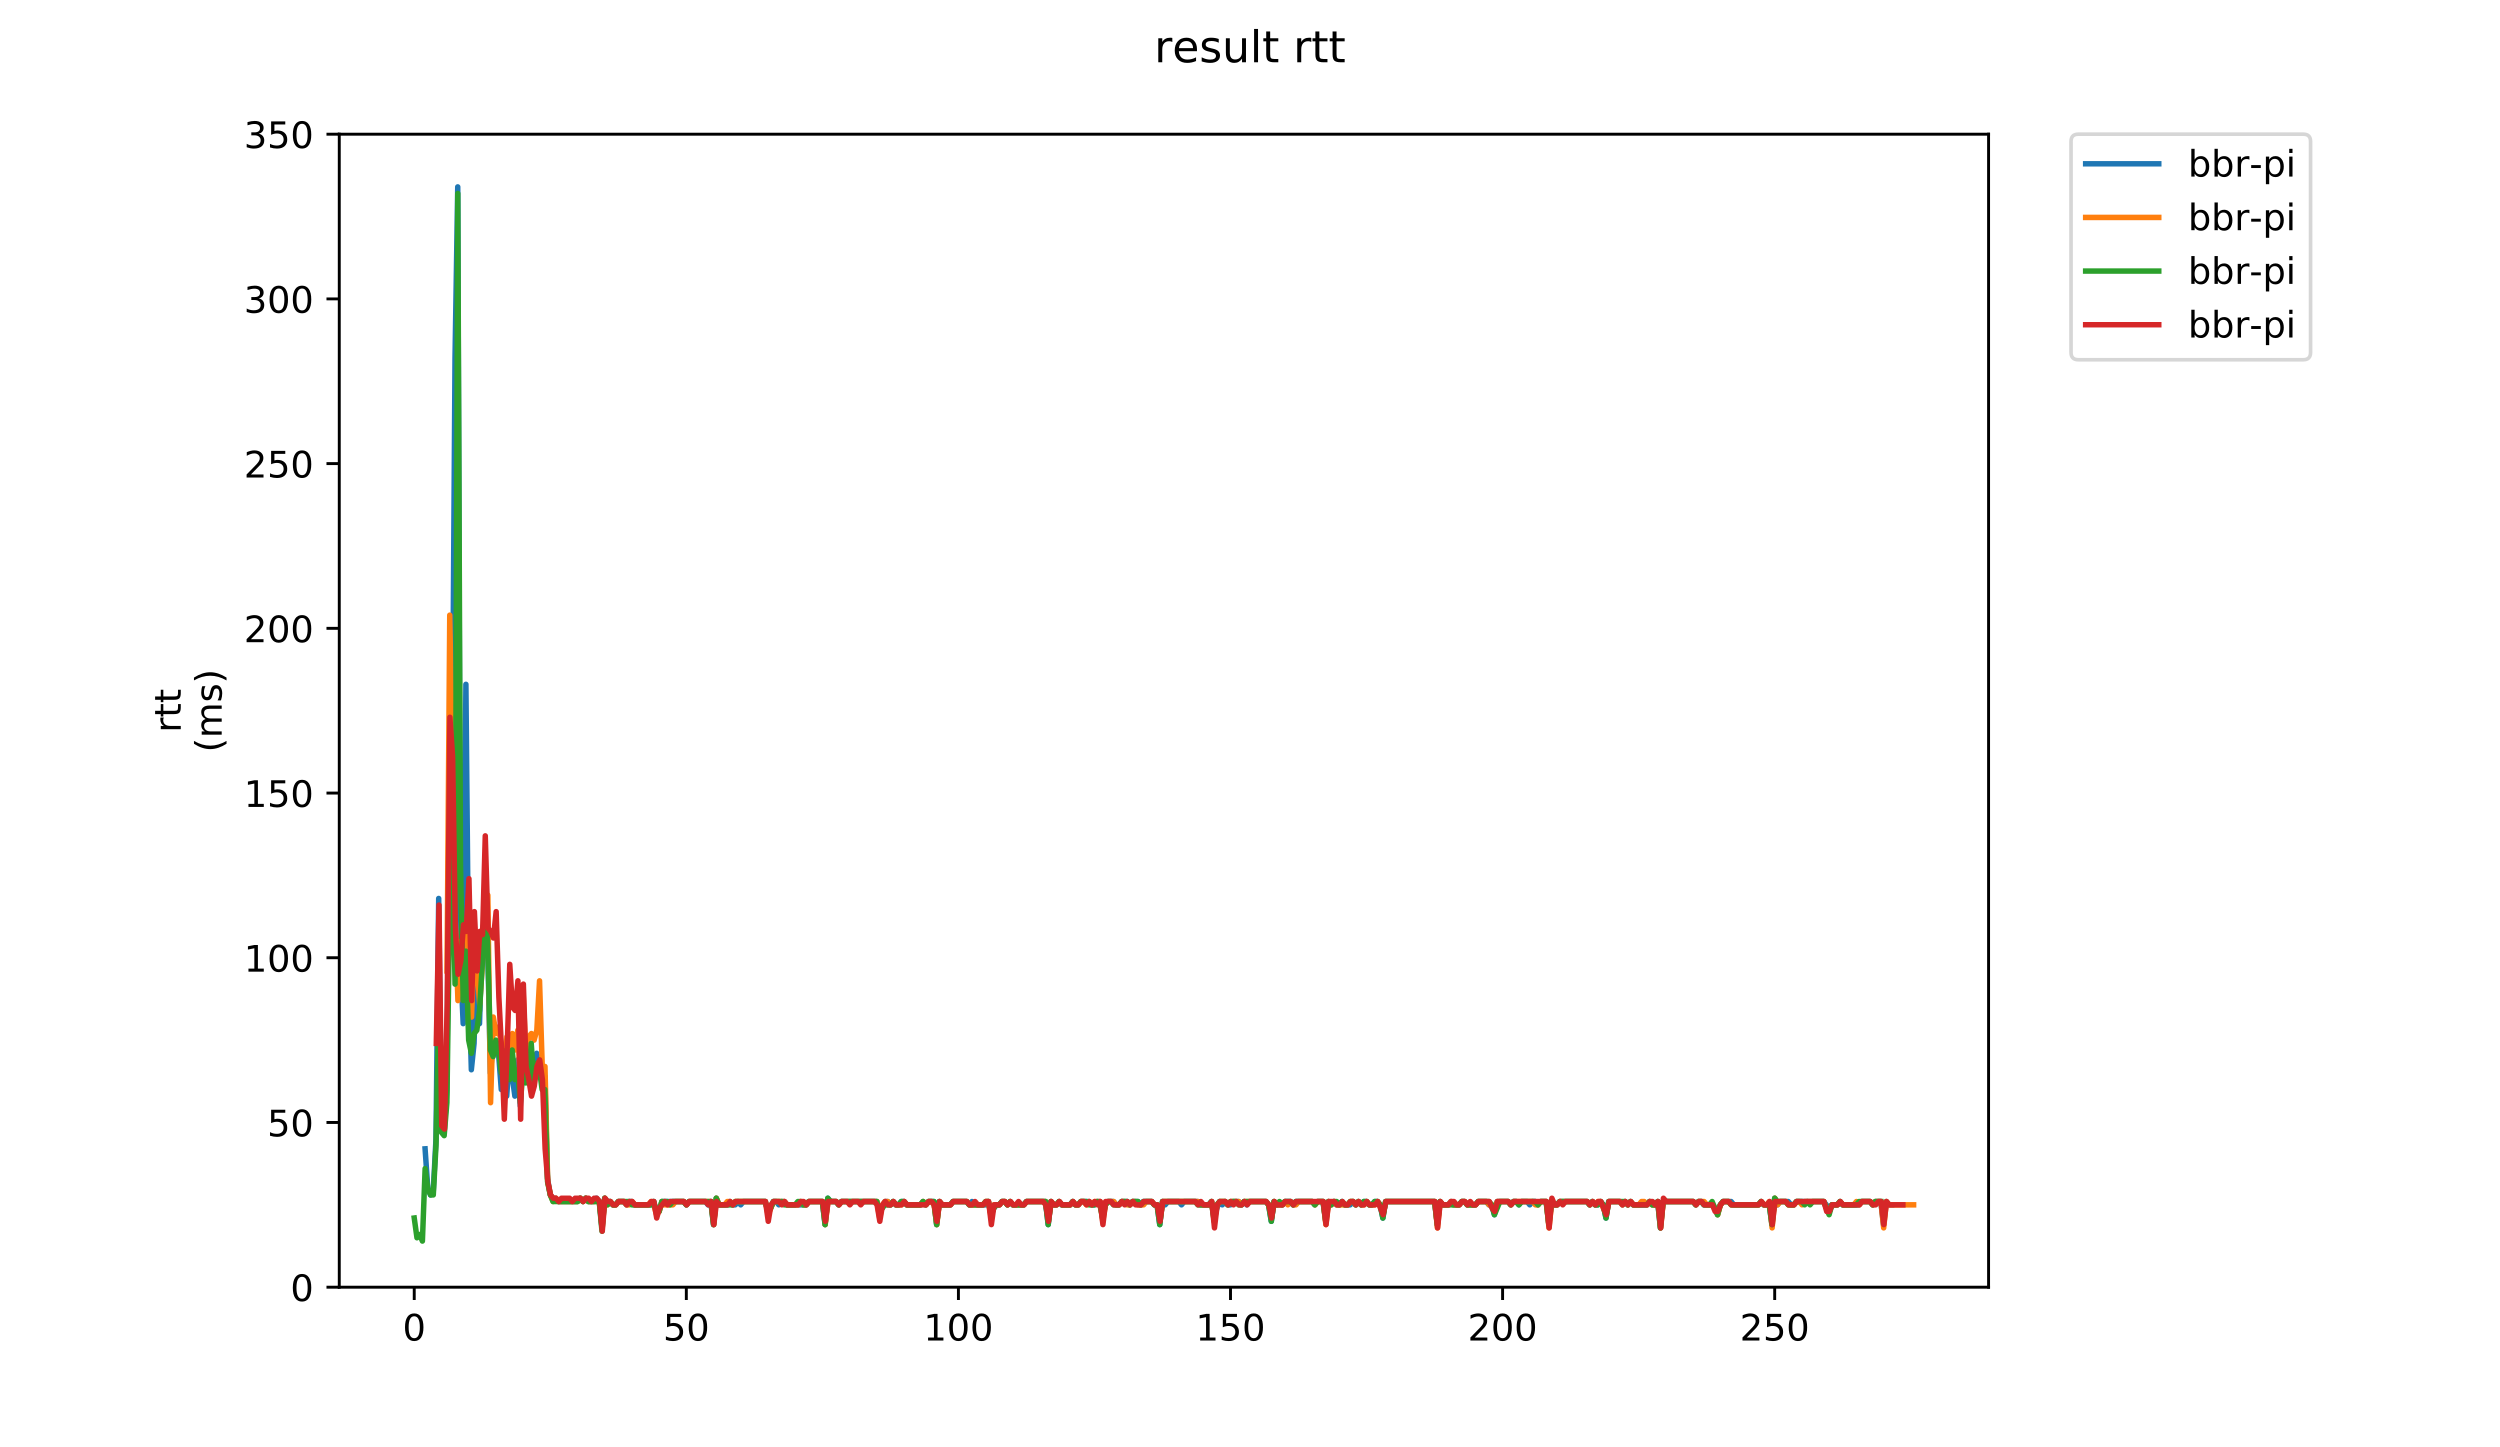 <?xml version="1.0" encoding="utf-8" standalone="no"?>
<!DOCTYPE svg PUBLIC "-//W3C//DTD SVG 1.1//EN"
  "http://www.w3.org/Graphics/SVG/1.1/DTD/svg11.dtd">
<!-- Created with matplotlib (https://matplotlib.org/) -->
<svg height="396pt" version="1.1" viewBox="0 0 684 396" width="684pt" xmlns="http://www.w3.org/2000/svg" xmlns:xlink="http://www.w3.org/1999/xlink">
 <defs>
  <style type="text/css">
*{stroke-linecap:butt;stroke-linejoin:round;}
  </style>
 </defs>
 <g id="figure_1">
  <g id="patch_1">
   <path d="M 0 396 
L 684 396 
L 684 0 
L 0 0 
z
" style="fill:#ffffff;"/>
  </g>
  <g id="axes_1">
   <g id="patch_2">
    <path d="M 92.824 352.174 
L 544.074 352.174 
L 544.074 36.712 
L 92.824 36.712 
z
" style="fill:#ffffff;"/>
   </g>
   <g id="matplotlib.axis_1">
    <g id="xtick_1">
     <g id="line2d_1">
      <defs>
       <path d="M 0 0 
L 0 3.5 
" id="m20a932345f" style="stroke:#000000;stroke-width:0.8;"/>
      </defs>
      <g>
       <use style="stroke:#000000;stroke-width:0.8;" x="113.334" xlink:href="#m20a932345f" y="352.174"/>
      </g>
     </g>
     <g id="text_1">
      <!-- 0 -->
      <defs>
       <path d="M 31.781 66.406 
Q 24.172 66.406 20.328 58.906 
Q 16.5 51.422 16.5 36.375 
Q 16.5 21.391 20.328 13.891 
Q 24.172 6.391 31.781 6.391 
Q 39.453 6.391 43.281 13.891 
Q 47.125 21.391 47.125 36.375 
Q 47.125 51.422 43.281 58.906 
Q 39.453 66.406 31.781 66.406 
z
M 31.781 74.219 
Q 44.047 74.219 50.516 64.516 
Q 56.984 54.828 56.984 36.375 
Q 56.984 17.969 50.516 8.266 
Q 44.047 -1.422 31.781 -1.422 
Q 19.531 -1.422 13.062 8.266 
Q 6.594 17.969 6.594 36.375 
Q 6.594 54.828 13.062 64.516 
Q 19.531 74.219 31.781 74.219 
z
" id="DejaVuSans-48"/>
      </defs>
      <g transform="translate(110.153 366.773)scale(0.1 -0.1)">
       <use xlink:href="#DejaVuSans-48"/>
      </g>
     </g>
    </g>
    <g id="xtick_2">
     <g id="line2d_2">
      <g>
       <use style="stroke:#000000;stroke-width:0.8;" x="187.778" xlink:href="#m20a932345f" y="352.174"/>
      </g>
     </g>
     <g id="text_2">
      <!-- 50 -->
      <defs>
       <path d="M 10.797 72.906 
L 49.516 72.906 
L 49.516 64.594 
L 19.828 64.594 
L 19.828 46.734 
Q 21.969 47.469 24.109 47.828 
Q 26.266 48.188 28.422 48.188 
Q 40.625 48.188 47.75 41.5 
Q 54.891 34.812 54.891 23.391 
Q 54.891 11.625 47.562 5.094 
Q 40.234 -1.422 26.906 -1.422 
Q 22.312 -1.422 17.547 -0.641 
Q 12.797 0.141 7.719 1.703 
L 7.719 11.625 
Q 12.109 9.234 16.797 8.062 
Q 21.484 6.891 26.703 6.891 
Q 35.156 6.891 40.078 11.328 
Q 45.016 15.766 45.016 23.391 
Q 45.016 31 40.078 35.438 
Q 35.156 39.891 26.703 39.891 
Q 22.75 39.891 18.812 39.016 
Q 14.891 38.141 10.797 36.281 
z
" id="DejaVuSans-53"/>
      </defs>
      <g transform="translate(181.416 366.773)scale(0.1 -0.1)">
       <use xlink:href="#DejaVuSans-53"/>
       <use x="63.623" xlink:href="#DejaVuSans-48"/>
      </g>
     </g>
    </g>
    <g id="xtick_3">
     <g id="line2d_3">
      <g>
       <use style="stroke:#000000;stroke-width:0.8;" x="262.223" xlink:href="#m20a932345f" y="352.174"/>
      </g>
     </g>
     <g id="text_3">
      <!-- 100 -->
      <defs>
       <path d="M 12.406 8.297 
L 28.516 8.297 
L 28.516 63.922 
L 10.984 60.406 
L 10.984 69.391 
L 28.422 72.906 
L 38.281 72.906 
L 38.281 8.297 
L 54.391 8.297 
L 54.391 0 
L 12.406 0 
z
" id="DejaVuSans-49"/>
      </defs>
      <g transform="translate(252.679 366.773)scale(0.1 -0.1)">
       <use xlink:href="#DejaVuSans-49"/>
       <use x="63.623" xlink:href="#DejaVuSans-48"/>
       <use x="127.246" xlink:href="#DejaVuSans-48"/>
      </g>
     </g>
    </g>
    <g id="xtick_4">
     <g id="line2d_4">
      <g>
       <use style="stroke:#000000;stroke-width:0.8;" x="336.667" xlink:href="#m20a932345f" y="352.174"/>
      </g>
     </g>
     <g id="text_4">
      <!-- 150 -->
      <g transform="translate(327.123 366.773)scale(0.1 -0.1)">
       <use xlink:href="#DejaVuSans-49"/>
       <use x="63.623" xlink:href="#DejaVuSans-53"/>
       <use x="127.246" xlink:href="#DejaVuSans-48"/>
      </g>
     </g>
    </g>
    <g id="xtick_5">
     <g id="line2d_5">
      <g>
       <use style="stroke:#000000;stroke-width:0.8;" x="411.111" xlink:href="#m20a932345f" y="352.174"/>
      </g>
     </g>
     <g id="text_5">
      <!-- 200 -->
      <defs>
       <path d="M 19.188 8.297 
L 53.609 8.297 
L 53.609 0 
L 7.328 0 
L 7.328 8.297 
Q 12.938 14.109 22.625 23.891 
Q 32.328 33.688 34.812 36.531 
Q 39.547 41.844 41.422 45.531 
Q 43.312 49.219 43.312 52.781 
Q 43.312 58.594 39.234 62.25 
Q 35.156 65.922 28.609 65.922 
Q 23.969 65.922 18.812 64.312 
Q 13.672 62.703 7.812 59.422 
L 7.812 69.391 
Q 13.766 71.781 18.938 73 
Q 24.125 74.219 28.422 74.219 
Q 39.75 74.219 46.484 68.547 
Q 53.219 62.891 53.219 53.422 
Q 53.219 48.922 51.531 44.891 
Q 49.859 40.875 45.406 35.406 
Q 44.188 33.984 37.641 27.219 
Q 31.109 20.453 19.188 8.297 
z
" id="DejaVuSans-50"/>
      </defs>
      <g transform="translate(401.568 366.773)scale(0.1 -0.1)">
       <use xlink:href="#DejaVuSans-50"/>
       <use x="63.623" xlink:href="#DejaVuSans-48"/>
       <use x="127.246" xlink:href="#DejaVuSans-48"/>
      </g>
     </g>
    </g>
    <g id="xtick_6">
     <g id="line2d_6">
      <g>
       <use style="stroke:#000000;stroke-width:0.8;" x="485.556" xlink:href="#m20a932345f" y="352.174"/>
      </g>
     </g>
     <g id="text_6">
      <!-- 250 -->
      <g transform="translate(476.012 366.773)scale(0.1 -0.1)">
       <use xlink:href="#DejaVuSans-50"/>
       <use x="63.623" xlink:href="#DejaVuSans-53"/>
       <use x="127.246" xlink:href="#DejaVuSans-48"/>
      </g>
     </g>
    </g>
   </g>
   <g id="matplotlib.axis_2">
    <g id="ytick_1">
     <g id="line2d_7">
      <defs>
       <path d="M 0 0 
L -3.5 0 
" id="m3967f43e19" style="stroke:#000000;stroke-width:0.8;"/>
      </defs>
      <g>
       <use style="stroke:#000000;stroke-width:0.8;" x="92.824" xlink:href="#m3967f43e19" y="352.174"/>
      </g>
     </g>
     <g id="text_7">
      <!-- 0 -->
      <g transform="translate(79.461 355.973)scale(0.1 -0.1)">
       <use xlink:href="#DejaVuSans-48"/>
      </g>
     </g>
    </g>
    <g id="ytick_2">
     <g id="line2d_8">
      <g>
       <use style="stroke:#000000;stroke-width:0.8;" x="92.824" xlink:href="#m3967f43e19" y="307.108"/>
      </g>
     </g>
     <g id="text_8">
      <!-- 50 -->
      <g transform="translate(73.099 310.907)scale(0.1 -0.1)">
       <use xlink:href="#DejaVuSans-53"/>
       <use x="63.623" xlink:href="#DejaVuSans-48"/>
      </g>
     </g>
    </g>
    <g id="ytick_3">
     <g id="line2d_9">
      <g>
       <use style="stroke:#000000;stroke-width:0.8;" x="92.824" xlink:href="#m3967f43e19" y="262.042"/>
      </g>
     </g>
     <g id="text_9">
      <!-- 100 -->
      <g transform="translate(66.736 265.841)scale(0.1 -0.1)">
       <use xlink:href="#DejaVuSans-49"/>
       <use x="63.623" xlink:href="#DejaVuSans-48"/>
       <use x="127.246" xlink:href="#DejaVuSans-48"/>
      </g>
     </g>
    </g>
    <g id="ytick_4">
     <g id="line2d_10">
      <g>
       <use style="stroke:#000000;stroke-width:0.8;" x="92.824" xlink:href="#m3967f43e19" y="216.976"/>
      </g>
     </g>
     <g id="text_10">
      <!-- 150 -->
      <g transform="translate(66.736 220.776)scale(0.1 -0.1)">
       <use xlink:href="#DejaVuSans-49"/>
       <use x="63.623" xlink:href="#DejaVuSans-53"/>
       <use x="127.246" xlink:href="#DejaVuSans-48"/>
      </g>
     </g>
    </g>
    <g id="ytick_5">
     <g id="line2d_11">
      <g>
       <use style="stroke:#000000;stroke-width:0.8;" x="92.824" xlink:href="#m3967f43e19" y="171.91"/>
      </g>
     </g>
     <g id="text_11">
      <!-- 200 -->
      <g transform="translate(66.736 175.71)scale(0.1 -0.1)">
       <use xlink:href="#DejaVuSans-50"/>
       <use x="63.623" xlink:href="#DejaVuSans-48"/>
       <use x="127.246" xlink:href="#DejaVuSans-48"/>
      </g>
     </g>
    </g>
    <g id="ytick_6">
     <g id="line2d_12">
      <g>
       <use style="stroke:#000000;stroke-width:0.8;" x="92.824" xlink:href="#m3967f43e19" y="126.844"/>
      </g>
     </g>
     <g id="text_12">
      <!-- 250 -->
      <g transform="translate(66.736 130.644)scale(0.1 -0.1)">
       <use xlink:href="#DejaVuSans-50"/>
       <use x="63.623" xlink:href="#DejaVuSans-53"/>
       <use x="127.246" xlink:href="#DejaVuSans-48"/>
      </g>
     </g>
    </g>
    <g id="ytick_7">
     <g id="line2d_13">
      <g>
       <use style="stroke:#000000;stroke-width:0.8;" x="92.824" xlink:href="#m3967f43e19" y="81.778"/>
      </g>
     </g>
     <g id="text_13">
      <!-- 300 -->
      <defs>
       <path d="M 40.578 39.312 
Q 47.656 37.797 51.625 33 
Q 55.609 28.219 55.609 21.188 
Q 55.609 10.406 48.188 4.484 
Q 40.766 -1.422 27.094 -1.422 
Q 22.516 -1.422 17.656 -0.516 
Q 12.797 0.391 7.625 2.203 
L 7.625 11.719 
Q 11.719 9.328 16.594 8.109 
Q 21.484 6.891 26.812 6.891 
Q 36.078 6.891 40.938 10.547 
Q 45.797 14.203 45.797 21.188 
Q 45.797 27.641 41.281 31.266 
Q 36.766 34.906 28.719 34.906 
L 20.219 34.906 
L 20.219 43.016 
L 29.109 43.016 
Q 36.375 43.016 40.234 45.922 
Q 44.094 48.828 44.094 54.297 
Q 44.094 59.906 40.109 62.906 
Q 36.141 65.922 28.719 65.922 
Q 24.656 65.922 20.016 65.031 
Q 15.375 64.156 9.812 62.312 
L 9.812 71.094 
Q 15.438 72.656 20.344 73.438 
Q 25.25 74.219 29.594 74.219 
Q 40.828 74.219 47.359 69.109 
Q 53.906 64.016 53.906 55.328 
Q 53.906 49.266 50.438 45.094 
Q 46.969 40.922 40.578 39.312 
z
" id="DejaVuSans-51"/>
      </defs>
      <g transform="translate(66.736 85.578)scale(0.1 -0.1)">
       <use xlink:href="#DejaVuSans-51"/>
       <use x="63.623" xlink:href="#DejaVuSans-48"/>
       <use x="127.246" xlink:href="#DejaVuSans-48"/>
      </g>
     </g>
    </g>
    <g id="ytick_8">
     <g id="line2d_14">
      <g>
       <use style="stroke:#000000;stroke-width:0.8;" x="92.824" xlink:href="#m3967f43e19" y="36.712"/>
      </g>
     </g>
     <g id="text_14">
      <!-- 350 -->
      <g transform="translate(66.736 40.512)scale(0.1 -0.1)">
       <use xlink:href="#DejaVuSans-51"/>
       <use x="63.623" xlink:href="#DejaVuSans-53"/>
       <use x="127.246" xlink:href="#DejaVuSans-48"/>
      </g>
     </g>
    </g>
    <g id="text_15">
     <!-- rtt -->
     <defs>
      <path d="M 41.109 46.297 
Q 39.594 47.172 37.812 47.578 
Q 36.031 48 33.891 48 
Q 26.266 48 22.188 43.047 
Q 18.109 38.094 18.109 28.812 
L 18.109 0 
L 9.078 0 
L 9.078 54.688 
L 18.109 54.688 
L 18.109 46.188 
Q 20.953 51.172 25.484 53.578 
Q 30.031 56 36.531 56 
Q 37.453 56 38.578 55.875 
Q 39.703 55.766 41.062 55.516 
z
" id="DejaVuSans-114"/>
      <path d="M 18.312 70.219 
L 18.312 54.688 
L 36.812 54.688 
L 36.812 47.703 
L 18.312 47.703 
L 18.312 18.016 
Q 18.312 11.328 20.141 9.422 
Q 21.969 7.516 27.594 7.516 
L 36.812 7.516 
L 36.812 0 
L 27.594 0 
Q 17.188 0 13.234 3.875 
Q 9.281 7.766 9.281 18.016 
L 9.281 47.703 
L 2.688 47.703 
L 2.688 54.688 
L 9.281 54.688 
L 9.281 70.219 
z
" id="DejaVuSans-116"/>
     </defs>
     <g transform="translate(49.459 200.419)rotate(-90)scale(0.1 -0.1)">
      <use xlink:href="#DejaVuSans-114"/>
      <use x="41.113" xlink:href="#DejaVuSans-116"/>
      <use x="80.322" xlink:href="#DejaVuSans-116"/>
     </g>
     <!-- (ms) -->
     <defs>
      <path d="M 31 75.875 
Q 24.469 64.656 21.281 53.656 
Q 18.109 42.672 18.109 31.391 
Q 18.109 20.125 21.312 9.062 
Q 24.516 -2 31 -13.188 
L 23.188 -13.188 
Q 15.875 -1.703 12.234 9.375 
Q 8.594 20.453 8.594 31.391 
Q 8.594 42.281 12.203 53.312 
Q 15.828 64.359 23.188 75.875 
z
" id="DejaVuSans-40"/>
      <path d="M 52 44.188 
Q 55.375 50.25 60.062 53.125 
Q 64.75 56 71.094 56 
Q 79.641 56 84.281 50.016 
Q 88.922 44.047 88.922 33.016 
L 88.922 0 
L 79.891 0 
L 79.891 32.719 
Q 79.891 40.578 77.094 44.375 
Q 74.312 48.188 68.609 48.188 
Q 61.625 48.188 57.562 43.547 
Q 53.516 38.922 53.516 30.906 
L 53.516 0 
L 44.484 0 
L 44.484 32.719 
Q 44.484 40.625 41.703 44.406 
Q 38.922 48.188 33.109 48.188 
Q 26.219 48.188 22.156 43.531 
Q 18.109 38.875 18.109 30.906 
L 18.109 0 
L 9.078 0 
L 9.078 54.688 
L 18.109 54.688 
L 18.109 46.188 
Q 21.188 51.219 25.484 53.609 
Q 29.781 56 35.688 56 
Q 41.656 56 45.828 52.969 
Q 50 49.953 52 44.188 
z
" id="DejaVuSans-109"/>
      <path d="M 44.281 53.078 
L 44.281 44.578 
Q 40.484 46.531 36.375 47.5 
Q 32.281 48.484 27.875 48.484 
Q 21.188 48.484 17.844 46.438 
Q 14.5 44.391 14.5 40.281 
Q 14.5 37.156 16.891 35.375 
Q 19.281 33.594 26.516 31.984 
L 29.594 31.297 
Q 39.156 29.25 43.188 25.516 
Q 47.219 21.781 47.219 15.094 
Q 47.219 7.469 41.188 3.016 
Q 35.156 -1.422 24.609 -1.422 
Q 20.219 -1.422 15.453 -0.562 
Q 10.688 0.297 5.422 2 
L 5.422 11.281 
Q 10.406 8.688 15.234 7.391 
Q 20.062 6.109 24.812 6.109 
Q 31.156 6.109 34.562 8.281 
Q 37.984 10.453 37.984 14.406 
Q 37.984 18.062 35.516 20.016 
Q 33.062 21.969 24.703 23.781 
L 21.578 24.516 
Q 13.234 26.266 9.516 29.906 
Q 5.812 33.547 5.812 39.891 
Q 5.812 47.609 11.281 51.797 
Q 16.75 56 26.812 56 
Q 31.781 56 36.172 55.266 
Q 40.578 54.547 44.281 53.078 
z
" id="DejaVuSans-115"/>
      <path d="M 8.016 75.875 
L 15.828 75.875 
Q 23.141 64.359 26.781 53.312 
Q 30.422 42.281 30.422 31.391 
Q 30.422 20.453 26.781 9.375 
Q 23.141 -1.703 15.828 -13.188 
L 8.016 -13.188 
Q 14.5 -2 17.703 9.062 
Q 20.906 20.125 20.906 31.391 
Q 20.906 42.672 17.703 53.656 
Q 14.5 64.656 8.016 75.875 
z
" id="DejaVuSans-41"/>
     </defs>
     <g transform="translate(60.657 205.82)rotate(-90)scale(0.1 -0.1)">
      <use xlink:href="#DejaVuSans-40"/>
      <use x="39.014" xlink:href="#DejaVuSans-109"/>
      <use x="136.426" xlink:href="#DejaVuSans-115"/>
      <use x="188.525" xlink:href="#DejaVuSans-41"/>
     </g>
    </g>
   </g>
   <g id="line2d_15">
    <path clip-path="url(#p964af36687)" d="M 116.304 314.319 
L 117.049 325.135 
L 117.793 326.937 
L 118.537 326.036 
L 119.282 311.615 
L 120.026 245.819 
L 120.771 307.108 
L 121.515 309.812 
L 122.26 298.095 
L 123.004 204.358 
L 123.749 208.864 
L 124.493 98.002 
L 125.237 51.134 
L 125.982 263.845 
L 126.726 280.069 
L 127.471 187.233 
L 128.215 266.549 
L 128.96 292.687 
L 129.704 285.477 
L 130.449 260.24 
L 131.193 280.069 
L 131.937 254.832 
L 132.682 251.226 
L 133.426 258.437 
L 134.171 293.588 
L 134.915 285.477 
L 135.66 286.378 
L 136.404 288.181 
L 137.149 298.095 
L 137.893 298.095 
L 138.637 299.898 
L 139.382 289.082 
L 140.871 299.898 
L 141.615 289.983 
L 142.36 302.602 
L 143.104 286.378 
L 143.849 291.786 
L 144.593 293.588 
L 145.337 291.786 
L 146.082 291.786 
L 146.826 288.181 
L 147.571 290.884 
L 148.315 296.292 
L 149.06 294.49 
L 149.804 322.431 
L 150.549 326.937 
L 151.293 327.839 
L 152.037 327.839 
L 152.782 328.74 
L 157.993 328.74 
L 158.737 327.839 
L 159.482 328.74 
L 160.226 327.839 
L 160.971 328.74 
L 162.46 328.74 
L 163.204 327.839 
L 163.949 328.74 
L 164.693 335.95 
L 165.437 327.839 
L 166.182 328.74 
L 166.926 328.74 
L 167.671 329.641 
L 168.415 329.641 
L 169.16 328.74 
L 170.649 328.74 
L 171.393 329.641 
L 172.137 328.74 
L 172.882 328.74 
L 173.626 329.641 
L 178.093 329.641 
L 178.837 328.74 
L 179.582 331.444 
L 180.326 331.444 
L 181.071 328.74 
L 187.026 328.74 
L 187.771 329.641 
L 188.515 328.74 
L 192.982 328.74 
L 193.726 329.641 
L 194.471 328.74 
L 195.215 335.049 
L 195.96 327.839 
L 196.704 329.641 
L 198.937 329.641 
L 199.682 328.74 
L 200.426 329.641 
L 201.171 329.641 
L 201.915 328.74 
L 202.66 329.641 
L 203.404 328.74 
L 209.36 328.74 
L 210.104 331.444 
L 210.848 330.543 
L 211.593 328.74 
L 212.337 328.74 
L 213.082 329.641 
L 213.826 328.74 
L 214.571 328.74 
L 215.315 329.641 
L 220.526 329.641 
L 221.271 328.74 
L 224.993 328.74 
L 225.737 335.049 
L 226.482 327.839 
L 227.226 328.74 
L 228.715 328.74 
L 229.46 329.641 
L 230.204 328.74 
L 239.882 328.74 
L 240.626 331.444 
L 241.371 330.543 
L 242.115 328.74 
L 242.86 328.74 
L 243.604 329.641 
L 244.348 328.74 
L 245.093 329.641 
L 245.837 329.641 
L 246.582 328.74 
L 247.326 328.74 
L 248.071 329.641 
L 251.793 329.641 
L 252.537 328.74 
L 253.282 329.641 
L 254.026 328.74 
L 255.515 328.74 
L 256.26 335.049 
L 257.004 328.74 
L 257.748 329.641 
L 259.982 329.641 
L 260.726 328.74 
L 264.448 328.74 
L 265.193 329.641 
L 265.937 328.74 
L 266.682 329.641 
L 269.66 329.641 
L 270.404 328.74 
L 271.148 332.345 
L 271.893 330.543 
L 272.637 329.641 
L 273.382 329.641 
L 274.126 328.74 
L 274.871 328.74 
L 275.615 329.641 
L 276.36 328.74 
L 277.104 329.641 
L 280.082 329.641 
L 280.826 328.74 
L 286.037 328.74 
L 286.782 335.049 
L 287.526 328.74 
L 288.271 329.641 
L 289.015 329.641 
L 289.76 328.74 
L 290.504 329.641 
L 292.737 329.641 
L 293.482 328.74 
L 294.226 329.641 
L 294.971 329.641 
L 295.715 328.74 
L 297.948 328.74 
L 298.693 329.641 
L 299.437 329.641 
L 300.182 328.74 
L 300.926 328.74 
L 301.671 333.246 
L 302.415 329.641 
L 303.16 328.74 
L 304.648 328.74 
L 305.393 329.641 
L 306.137 329.641 
L 306.882 328.74 
L 308.371 328.74 
L 309.115 329.641 
L 309.86 328.74 
L 311.348 328.74 
L 312.093 329.641 
L 312.837 328.74 
L 315.071 328.74 
L 315.815 329.641 
L 316.56 329.641 
L 317.304 335.049 
L 318.048 328.74 
L 318.793 329.641 
L 319.537 328.74 
L 322.515 328.74 
L 323.26 329.641 
L 324.004 328.74 
L 327.726 328.74 
L 328.471 329.641 
L 330.704 329.641 
L 331.448 328.74 
L 332.193 333.246 
L 332.937 330.543 
L 333.682 328.74 
L 334.426 329.641 
L 335.171 328.74 
L 335.915 329.641 
L 336.659 329.641 
L 337.404 328.74 
L 338.893 328.74 
L 339.637 329.641 
L 340.382 328.74 
L 341.126 329.641 
L 341.871 328.74 
L 346.337 328.74 
L 347.082 329.641 
L 347.826 334.148 
L 348.571 328.74 
L 349.315 329.641 
L 350.804 329.641 
L 351.548 328.74 
L 353.037 328.74 
L 353.782 329.641 
L 354.526 328.74 
L 358.993 328.74 
L 359.737 329.641 
L 360.482 328.74 
L 361.971 328.74 
L 362.715 334.148 
L 363.459 328.74 
L 364.204 329.641 
L 364.948 328.74 
L 365.693 329.641 
L 366.437 329.641 
L 367.182 328.74 
L 367.926 329.641 
L 369.415 329.641 
L 370.159 328.74 
L 370.904 329.641 
L 371.648 328.74 
L 372.393 329.641 
L 373.137 328.74 
L 373.882 328.74 
L 374.626 329.641 
L 375.371 329.641 
L 376.115 328.74 
L 376.859 328.74 
L 377.604 329.641 
L 378.348 333.246 
L 379.093 328.74 
L 392.493 328.74 
L 393.237 335.049 
L 393.982 328.74 
L 394.726 329.641 
L 396.215 329.641 
L 396.959 328.74 
L 397.704 329.641 
L 399.193 329.641 
L 399.937 328.74 
L 400.682 328.74 
L 401.426 329.641 
L 403.659 329.641 
L 404.404 328.74 
L 406.637 328.74 
L 407.382 329.641 
L 408.126 329.641 
L 408.871 332.345 
L 409.615 328.74 
L 412.593 328.74 
L 413.337 329.641 
L 414.082 328.74 
L 414.826 328.74 
L 415.571 329.641 
L 416.315 328.74 
L 417.804 328.74 
L 418.548 329.641 
L 419.293 328.74 
L 420.037 328.74 
L 420.782 329.641 
L 421.526 328.74 
L 423.015 328.74 
L 423.759 335.049 
L 424.504 328.74 
L 425.248 329.641 
L 425.993 329.641 
L 426.737 328.74 
L 434.182 328.74 
L 434.926 329.641 
L 435.671 328.74 
L 436.415 329.641 
L 437.159 329.641 
L 437.904 328.74 
L 438.648 329.641 
L 439.393 333.246 
L 440.137 328.74 
L 443.115 328.74 
L 443.859 329.641 
L 444.604 328.74 
L 445.348 329.641 
L 446.093 328.74 
L 446.837 329.641 
L 450.559 329.641 
L 451.304 328.74 
L 452.048 329.641 
L 452.793 329.641 
L 453.537 328.74 
L 454.282 335.95 
L 455.026 328.74 
L 463.215 328.74 
L 463.959 329.641 
L 464.704 328.74 
L 465.448 328.74 
L 466.193 329.641 
L 468.426 329.641 
L 469.17 330.543 
L 469.915 332.345 
L 470.659 329.641 
L 471.404 328.74 
L 473.637 328.74 
L 474.382 329.641 
L 481.082 329.641 
L 481.826 328.74 
L 482.57 329.641 
L 484.059 329.641 
L 484.804 335.049 
L 485.548 327.839 
L 486.293 329.641 
L 487.037 328.74 
L 489.27 328.74 
L 490.015 329.641 
L 490.759 329.641 
L 491.504 328.74 
L 498.948 328.74 
L 499.693 329.641 
L 500.437 331.444 
L 501.182 329.641 
L 502.67 329.641 
L 503.415 328.74 
L 504.159 329.641 
L 508.626 329.641 
L 509.37 328.74 
L 511.604 328.74 
L 512.348 329.641 
L 513.093 328.74 
L 514.582 328.74 
L 515.326 335.049 
L 516.07 328.74 
L 516.815 329.641 
L 517.559 329.641 
L 517.559 329.641 
" style="fill:none;stroke:#1f77b4;stroke-linecap:square;stroke-width:1.5;"/>
   </g>
   <g id="line2d_16">
    <path clip-path="url(#p964af36687)" d="M 122.307 265.648 
L 123.052 168.305 
L 124.541 251.226 
L 125.285 273.759 
L 126.03 257.536 
L 126.774 271.957 
L 127.518 255.733 
L 128.263 263.845 
L 129.007 278.266 
L 129.752 259.338 
L 130.496 264.746 
L 131.241 274.661 
L 131.985 263.845 
L 132.73 246.72 
L 133.474 244.917 
L 134.218 301.7 
L 134.963 278.266 
L 135.707 282.773 
L 136.452 280.97 
L 137.196 286.378 
L 137.941 297.194 
L 138.685 283.674 
L 139.43 287.279 
L 140.174 282.773 
L 140.918 287.279 
L 141.663 281.871 
L 142.407 296.292 
L 143.152 271.957 
L 143.896 289.082 
L 144.641 283.674 
L 145.385 282.773 
L 146.13 284.575 
L 146.874 281.871 
L 147.618 268.351 
L 148.363 291.786 
L 149.107 291.786 
L 149.852 323.332 
L 150.596 326.937 
L 151.341 328.74 
L 152.085 327.839 
L 152.83 328.74 
L 158.041 328.74 
L 158.785 327.839 
L 159.53 328.74 
L 160.274 327.839 
L 161.018 328.74 
L 163.996 328.74 
L 164.741 335.95 
L 165.485 327.839 
L 166.229 329.641 
L 166.974 328.74 
L 167.718 329.641 
L 168.463 329.641 
L 169.207 328.74 
L 170.696 328.74 
L 171.441 329.641 
L 172.185 329.641 
L 172.929 328.74 
L 173.674 329.641 
L 177.396 329.641 
L 178.141 328.74 
L 178.885 329.641 
L 179.629 332.345 
L 180.374 331.444 
L 181.118 328.74 
L 181.863 329.641 
L 184.096 329.641 
L 184.841 328.74 
L 187.074 328.74 
L 187.818 329.641 
L 188.563 328.74 
L 194.518 328.74 
L 195.263 335.049 
L 196.007 327.839 
L 196.752 329.641 
L 198.241 329.641 
L 198.985 328.74 
L 199.729 328.74 
L 200.474 329.641 
L 201.218 328.74 
L 209.407 328.74 
L 210.152 332.345 
L 211.641 328.74 
L 214.618 328.74 
L 215.363 329.641 
L 218.341 329.641 
L 219.085 328.74 
L 219.829 329.641 
L 220.574 329.641 
L 221.318 328.74 
L 225.041 328.74 
L 225.785 335.049 
L 226.529 328.74 
L 228.763 328.74 
L 229.507 329.641 
L 230.252 328.74 
L 239.929 328.74 
L 240.674 333.246 
L 241.418 329.641 
L 242.163 328.74 
L 242.907 328.74 
L 243.652 329.641 
L 244.396 328.74 
L 245.141 329.641 
L 246.629 329.641 
L 247.374 328.74 
L 248.118 329.641 
L 251.841 329.641 
L 252.585 328.74 
L 253.329 329.641 
L 254.074 328.74 
L 254.818 328.74 
L 255.563 329.641 
L 256.307 335.049 
L 257.052 328.74 
L 257.796 329.641 
L 260.029 329.641 
L 260.774 328.74 
L 264.496 328.74 
L 265.241 329.641 
L 268.963 329.641 
L 269.707 328.74 
L 270.452 328.74 
L 271.196 333.246 
L 271.941 329.641 
L 273.429 329.641 
L 274.174 328.74 
L 274.918 328.74 
L 275.663 329.641 
L 276.407 328.74 
L 277.152 329.641 
L 280.129 329.641 
L 280.874 328.74 
L 286.085 328.74 
L 286.829 334.148 
L 287.574 328.74 
L 288.318 329.641 
L 289.063 329.641 
L 289.807 328.74 
L 290.552 329.641 
L 292.785 329.641 
L 293.529 328.74 
L 294.274 329.641 
L 295.018 329.641 
L 295.763 328.74 
L 296.507 328.74 
L 297.252 329.641 
L 297.996 328.74 
L 298.74 329.641 
L 299.485 328.74 
L 300.974 328.74 
L 301.718 334.148 
L 302.463 329.641 
L 303.207 328.74 
L 304.696 328.74 
L 305.44 329.641 
L 306.185 329.641 
L 306.929 328.74 
L 307.674 328.74 
L 308.418 329.641 
L 309.163 329.641 
L 309.907 328.74 
L 310.652 328.74 
L 311.396 329.641 
L 312.885 329.641 
L 313.629 328.74 
L 315.118 328.74 
L 315.863 329.641 
L 316.607 329.641 
L 317.352 334.148 
L 318.096 328.74 
L 327.774 328.74 
L 328.518 329.641 
L 330.752 329.641 
L 331.496 328.74 
L 332.24 334.148 
L 332.985 329.641 
L 333.729 328.74 
L 335.218 328.74 
L 335.963 329.641 
L 336.707 328.74 
L 338.94 328.74 
L 339.685 329.641 
L 340.429 328.74 
L 346.385 328.74 
L 347.129 329.641 
L 347.874 333.246 
L 348.618 328.74 
L 349.363 329.641 
L 350.852 329.641 
L 351.596 328.74 
L 352.34 329.641 
L 353.085 328.74 
L 353.829 329.641 
L 354.574 329.641 
L 355.318 328.74 
L 359.04 328.74 
L 359.785 329.641 
L 360.529 328.74 
L 362.018 328.74 
L 362.763 335.049 
L 363.507 328.74 
L 364.252 329.641 
L 364.996 328.74 
L 365.74 329.641 
L 368.718 329.641 
L 369.463 328.74 
L 370.207 328.74 
L 370.952 329.641 
L 371.696 328.74 
L 372.44 329.641 
L 373.185 329.641 
L 373.929 328.74 
L 374.674 329.641 
L 376.163 329.641 
L 376.907 328.74 
L 377.652 329.641 
L 378.396 332.345 
L 379.14 328.74 
L 392.54 328.74 
L 393.285 335.95 
L 394.029 328.74 
L 394.774 329.641 
L 396.263 329.641 
L 397.007 328.74 
L 397.752 329.641 
L 399.24 329.641 
L 399.985 328.74 
L 400.729 328.74 
L 401.474 329.641 
L 403.707 329.641 
L 404.452 328.74 
L 406.685 328.74 
L 407.429 329.641 
L 408.174 329.641 
L 408.918 331.444 
L 409.663 328.74 
L 412.64 328.74 
L 413.385 329.641 
L 414.129 328.74 
L 419.34 328.74 
L 420.085 329.641 
L 420.829 329.641 
L 421.574 328.74 
L 423.063 328.74 
L 423.807 335.95 
L 424.552 328.74 
L 425.296 329.641 
L 426.04 329.641 
L 426.785 328.74 
L 434.229 328.74 
L 434.974 329.641 
L 435.718 328.74 
L 436.463 329.641 
L 437.207 328.74 
L 437.952 328.74 
L 439.44 332.345 
L 440.185 328.74 
L 443.163 328.74 
L 443.907 329.641 
L 444.651 328.74 
L 445.396 329.641 
L 446.14 328.74 
L 446.885 329.641 
L 448.374 329.641 
L 449.118 328.74 
L 449.863 328.74 
L 450.607 329.641 
L 451.351 328.74 
L 452.096 329.641 
L 452.84 329.641 
L 453.585 328.74 
L 454.329 335.95 
L 455.074 328.74 
L 463.263 328.74 
L 464.007 329.641 
L 464.751 328.74 
L 466.24 328.74 
L 466.985 329.641 
L 468.474 329.641 
L 469.218 330.543 
L 469.963 332.345 
L 470.707 329.641 
L 471.451 328.74 
L 472.94 328.74 
L 473.685 329.641 
L 481.129 329.641 
L 481.874 328.74 
L 482.618 329.641 
L 483.363 329.641 
L 484.107 328.74 
L 484.851 335.95 
L 485.596 327.839 
L 486.34 329.641 
L 487.085 328.74 
L 488.574 328.74 
L 489.318 329.641 
L 490.807 329.641 
L 491.551 328.74 
L 492.296 328.74 
L 493.04 329.641 
L 493.785 328.74 
L 498.996 328.74 
L 499.74 330.543 
L 500.485 331.444 
L 501.229 329.641 
L 502.718 329.641 
L 503.463 328.74 
L 504.207 329.641 
L 507.185 329.641 
L 507.929 328.74 
L 508.674 329.641 
L 509.418 328.74 
L 511.651 328.74 
L 512.396 329.641 
L 513.14 328.74 
L 514.629 328.74 
L 515.374 335.95 
L 516.118 328.74 
L 516.863 329.641 
L 523.563 329.641 
L 523.563 329.641 
" style="fill:none;stroke:#ff7f0e;stroke-linecap:square;stroke-width:1.5;"/>
   </g>
   <g id="line2d_17">
    <path clip-path="url(#p964af36687)" d="M 113.335 333.246 
L 114.08 338.654 
L 114.824 337.753 
L 115.569 339.556 
L 116.313 319.727 
L 117.057 325.135 
L 117.802 326.937 
L 118.546 326.937 
L 119.291 313.417 
L 120.035 276.463 
L 120.78 309.812 
L 121.524 310.713 
L 122.269 301.7 
L 123.013 249.424 
L 123.757 229.595 
L 124.502 269.253 
L 125.246 52.936 
L 125.991 236.805 
L 126.735 273.759 
L 127.48 260.24 
L 128.224 284.575 
L 128.969 288.181 
L 129.713 282.773 
L 130.457 281.871 
L 131.202 276.463 
L 131.946 263.845 
L 132.691 244.917 
L 133.435 258.437 
L 134.18 287.279 
L 134.924 289.082 
L 135.669 284.575 
L 136.413 287.279 
L 137.157 293.588 
L 137.902 293.588 
L 138.646 287.279 
L 139.391 295.391 
L 140.135 287.279 
L 140.88 295.391 
L 141.624 292.687 
L 142.369 301.7 
L 143.113 292.687 
L 143.857 296.292 
L 144.602 295.391 
L 145.346 285.477 
L 146.091 296.292 
L 146.835 290.884 
L 147.58 292.687 
L 148.324 298.095 
L 149.069 298.095 
L 149.813 323.332 
L 150.557 326.937 
L 151.302 328.74 
L 158.002 328.74 
L 158.746 327.839 
L 159.491 328.74 
L 160.235 327.839 
L 160.98 328.74 
L 163.957 328.74 
L 164.702 336.852 
L 165.446 327.839 
L 166.191 329.641 
L 166.935 328.74 
L 167.68 329.641 
L 168.424 329.641 
L 169.169 328.74 
L 172.146 328.74 
L 172.891 329.641 
L 178.102 329.641 
L 178.846 328.74 
L 179.591 331.444 
L 180.335 331.444 
L 181.08 328.74 
L 182.569 328.74 
L 183.313 329.641 
L 184.057 328.74 
L 187.035 328.74 
L 187.78 329.641 
L 188.524 328.74 
L 194.48 328.74 
L 195.224 335.049 
L 195.969 327.839 
L 196.713 329.641 
L 200.435 329.641 
L 201.18 328.74 
L 209.369 328.74 
L 210.113 331.444 
L 210.857 330.543 
L 211.602 328.74 
L 213.835 328.74 
L 214.58 329.641 
L 217.557 329.641 
L 218.302 328.74 
L 219.046 328.74 
L 219.791 329.641 
L 220.535 329.641 
L 221.28 328.74 
L 225.002 328.74 
L 225.746 335.049 
L 226.491 327.839 
L 227.235 328.74 
L 228.724 328.74 
L 229.469 329.641 
L 230.213 328.74 
L 239.891 328.74 
L 240.635 331.444 
L 242.124 329.641 
L 243.613 329.641 
L 244.357 328.74 
L 245.102 329.641 
L 245.846 329.641 
L 246.591 328.74 
L 247.335 328.74 
L 248.08 329.641 
L 251.802 329.641 
L 252.546 328.74 
L 253.291 329.641 
L 254.035 328.74 
L 255.524 328.74 
L 256.268 335.049 
L 257.013 328.74 
L 257.757 329.641 
L 259.991 329.641 
L 260.735 328.74 
L 264.457 328.74 
L 265.202 329.641 
L 268.924 329.641 
L 269.668 328.74 
L 270.413 328.74 
L 271.157 332.345 
L 271.902 330.543 
L 272.646 329.641 
L 273.391 329.641 
L 274.135 328.74 
L 274.88 328.74 
L 275.624 329.641 
L 276.368 328.74 
L 277.113 329.641 
L 280.091 329.641 
L 280.835 328.74 
L 286.046 328.74 
L 286.791 335.049 
L 287.535 328.74 
L 288.28 329.641 
L 289.024 329.641 
L 289.768 328.74 
L 290.513 329.641 
L 292.746 329.641 
L 293.491 328.74 
L 294.235 329.641 
L 294.98 329.641 
L 295.724 328.74 
L 297.213 328.74 
L 297.957 329.641 
L 299.446 329.641 
L 300.191 328.74 
L 300.935 329.641 
L 301.68 333.246 
L 302.424 329.641 
L 303.168 328.74 
L 303.913 328.74 
L 304.657 329.641 
L 306.146 329.641 
L 306.891 328.74 
L 308.38 328.74 
L 309.124 329.641 
L 309.868 328.74 
L 311.357 328.74 
L 312.102 329.641 
L 312.846 328.74 
L 315.08 328.74 
L 315.824 329.641 
L 316.568 329.641 
L 317.313 335.049 
L 318.057 328.74 
L 326.991 328.74 
L 327.735 329.641 
L 330.713 329.641 
L 331.457 328.74 
L 332.202 334.148 
L 332.946 329.641 
L 333.691 328.74 
L 335.18 328.74 
L 335.924 329.641 
L 336.668 328.74 
L 338.157 328.74 
L 338.902 329.641 
L 339.646 329.641 
L 340.391 328.74 
L 346.346 328.74 
L 347.091 329.641 
L 347.835 334.148 
L 348.58 328.74 
L 349.324 329.641 
L 350.068 328.74 
L 350.813 329.641 
L 351.557 328.74 
L 353.046 328.74 
L 353.791 329.641 
L 354.535 328.74 
L 359.002 328.74 
L 359.746 329.641 
L 360.491 328.74 
L 361.98 328.74 
L 362.724 334.148 
L 363.468 328.74 
L 364.213 329.641 
L 364.957 328.74 
L 365.702 328.74 
L 366.446 329.641 
L 367.191 328.74 
L 367.935 329.641 
L 368.68 329.641 
L 369.424 328.74 
L 370.168 328.74 
L 370.913 329.641 
L 371.657 328.74 
L 372.402 329.641 
L 373.146 328.74 
L 373.891 328.74 
L 374.635 329.641 
L 375.38 329.641 
L 376.124 328.74 
L 376.868 328.74 
L 377.613 329.641 
L 378.357 333.246 
L 379.102 328.74 
L 392.502 328.74 
L 393.246 335.049 
L 393.991 328.74 
L 394.735 329.641 
L 399.202 329.641 
L 399.946 328.74 
L 400.691 328.74 
L 401.435 329.641 
L 403.668 329.641 
L 404.413 328.74 
L 407.391 328.74 
L 408.135 329.641 
L 408.879 332.345 
L 410.368 328.74 
L 412.602 328.74 
L 413.346 329.641 
L 414.091 328.74 
L 414.835 328.74 
L 415.579 329.641 
L 416.324 328.74 
L 420.046 328.74 
L 420.791 329.641 
L 421.535 328.74 
L 423.024 328.74 
L 423.768 335.049 
L 424.513 328.74 
L 425.257 329.641 
L 426.002 329.641 
L 426.746 328.74 
L 434.191 328.74 
L 434.935 329.641 
L 435.679 328.74 
L 436.424 329.641 
L 437.168 329.641 
L 437.913 328.74 
L 438.657 329.641 
L 439.402 333.246 
L 440.146 328.74 
L 444.613 328.74 
L 445.357 329.641 
L 446.102 328.74 
L 446.846 329.641 
L 450.568 329.641 
L 451.313 328.74 
L 452.057 329.641 
L 452.802 329.641 
L 453.546 328.74 
L 454.291 335.95 
L 455.035 328.74 
L 463.224 328.74 
L 463.968 329.641 
L 464.713 328.74 
L 465.457 328.74 
L 466.202 329.641 
L 467.691 329.641 
L 468.435 328.74 
L 469.924 332.345 
L 470.668 329.641 
L 471.413 328.74 
L 472.902 328.74 
L 473.646 329.641 
L 481.091 329.641 
L 481.835 328.74 
L 482.579 329.641 
L 484.068 329.641 
L 484.813 335.049 
L 485.557 327.839 
L 486.302 328.74 
L 488.535 328.74 
L 489.279 329.641 
L 490.768 329.641 
L 491.513 328.74 
L 493.002 328.74 
L 493.746 329.641 
L 494.491 328.74 
L 495.235 329.641 
L 495.979 328.74 
L 498.957 328.74 
L 500.446 332.345 
L 501.191 329.641 
L 502.679 329.641 
L 503.424 328.74 
L 504.168 329.641 
L 507.891 329.641 
L 508.635 328.74 
L 511.613 328.74 
L 512.357 329.641 
L 513.102 328.74 
L 514.591 328.74 
L 514.591 328.74 
" style="fill:none;stroke:#2ca02c;stroke-linecap:square;stroke-width:1.5;"/>
   </g>
   <g id="line2d_18">
    <path clip-path="url(#p964af36687)" d="M 119.37 285.477 
L 120.114 247.621 
L 120.859 308.01 
L 121.603 308.911 
L 122.348 274.661 
L 123.092 196.246 
L 123.836 207.062 
L 124.581 253.93 
L 125.325 266.549 
L 126.07 262.944 
L 126.814 253.029 
L 127.559 254.832 
L 128.303 240.411 
L 129.048 273.759 
L 129.792 249.424 
L 130.536 265.648 
L 131.281 254.832 
L 132.025 255.733 
L 132.77 228.693 
L 133.514 253.93 
L 134.259 254.832 
L 135.003 256.634 
L 135.747 249.424 
L 136.492 272.858 
L 137.236 287.279 
L 137.981 306.207 
L 138.725 288.181 
L 139.47 263.845 
L 140.214 275.562 
L 140.959 276.463 
L 141.703 268.351 
L 142.447 306.207 
L 143.192 269.253 
L 143.936 291.786 
L 144.681 295.391 
L 145.425 299.898 
L 146.17 297.194 
L 146.914 291.786 
L 147.659 289.983 
L 148.403 295.391 
L 149.147 314.319 
L 149.892 323.332 
L 150.636 326.937 
L 151.381 327.839 
L 152.125 327.839 
L 152.87 328.74 
L 153.614 327.839 
L 155.847 327.839 
L 156.592 328.74 
L 157.336 327.839 
L 158.825 327.839 
L 159.57 328.74 
L 160.314 327.839 
L 161.059 327.839 
L 161.803 328.74 
L 162.547 327.839 
L 163.292 327.839 
L 164.036 328.74 
L 164.781 336.852 
L 165.525 327.839 
L 166.27 328.74 
L 167.014 328.74 
L 167.759 329.641 
L 168.503 329.641 
L 169.247 328.74 
L 170.736 328.74 
L 171.481 329.641 
L 172.225 328.74 
L 172.97 328.74 
L 173.714 329.641 
L 177.436 329.641 
L 178.181 328.74 
L 178.925 328.74 
L 179.67 333.246 
L 180.414 330.543 
L 181.903 328.74 
L 182.647 329.641 
L 183.392 328.74 
L 187.114 328.74 
L 187.859 329.641 
L 188.603 328.74 
L 193.07 328.74 
L 193.814 329.641 
L 194.559 328.74 
L 195.303 335.049 
L 196.047 328.74 
L 196.792 329.641 
L 199.025 329.641 
L 199.77 328.74 
L 200.514 329.641 
L 201.259 328.74 
L 209.447 328.74 
L 210.192 334.148 
L 210.936 329.641 
L 211.681 328.74 
L 213.17 328.74 
L 213.914 329.641 
L 214.659 328.74 
L 215.403 329.641 
L 218.381 329.641 
L 219.125 328.74 
L 219.87 328.74 
L 220.614 329.641 
L 221.359 328.74 
L 225.081 328.74 
L 225.825 334.148 
L 226.57 328.74 
L 228.803 328.74 
L 229.547 329.641 
L 230.292 328.74 
L 231.781 328.74 
L 232.525 329.641 
L 233.27 328.74 
L 234.759 328.74 
L 235.503 329.641 
L 236.247 328.74 
L 239.225 328.74 
L 239.97 329.641 
L 240.714 334.148 
L 241.459 329.641 
L 242.203 328.74 
L 242.947 329.641 
L 243.692 329.641 
L 244.436 328.74 
L 245.181 329.641 
L 246.67 329.641 
L 247.414 328.74 
L 248.159 329.641 
L 253.37 329.641 
L 254.114 328.74 
L 254.859 328.74 
L 255.603 329.641 
L 256.347 334.148 
L 257.092 328.74 
L 257.836 329.641 
L 260.07 329.641 
L 260.814 328.74 
L 264.536 328.74 
L 265.281 329.641 
L 266.025 329.641 
L 266.77 328.74 
L 267.514 329.641 
L 269.003 329.641 
L 269.747 328.74 
L 270.492 328.74 
L 271.236 335.049 
L 271.981 329.641 
L 273.47 329.641 
L 274.214 328.74 
L 274.958 328.74 
L 275.703 329.641 
L 276.447 328.74 
L 277.192 329.641 
L 277.936 329.641 
L 278.681 328.74 
L 279.425 329.641 
L 280.17 329.641 
L 280.914 328.74 
L 285.381 328.74 
L 286.125 329.641 
L 286.87 334.148 
L 287.614 328.74 
L 288.358 329.641 
L 289.103 329.641 
L 289.847 328.74 
L 290.592 329.641 
L 292.825 329.641 
L 293.57 328.74 
L 294.314 329.641 
L 295.058 329.641 
L 295.803 328.74 
L 296.547 328.74 
L 297.292 329.641 
L 298.036 328.74 
L 298.781 329.641 
L 299.525 328.74 
L 300.27 329.641 
L 301.014 328.74 
L 301.758 335.049 
L 302.503 328.74 
L 303.992 328.74 
L 304.736 329.641 
L 306.225 329.641 
L 306.97 328.74 
L 307.714 329.641 
L 308.458 328.74 
L 309.203 329.641 
L 309.947 328.74 
L 310.692 329.641 
L 312.181 329.641 
L 312.925 328.74 
L 315.158 328.74 
L 315.903 329.641 
L 316.647 329.641 
L 317.392 334.148 
L 318.136 328.74 
L 327.07 328.74 
L 327.814 329.641 
L 328.558 328.74 
L 329.303 329.641 
L 330.792 329.641 
L 331.536 328.74 
L 332.281 335.95 
L 333.025 329.641 
L 333.77 328.74 
L 335.258 328.74 
L 336.003 329.641 
L 336.747 328.74 
L 337.492 329.641 
L 338.236 328.74 
L 338.981 329.641 
L 339.725 329.641 
L 340.47 328.74 
L 341.214 329.641 
L 341.958 328.74 
L 346.425 328.74 
L 347.17 329.641 
L 347.914 333.246 
L 348.658 328.74 
L 349.403 329.641 
L 350.892 329.641 
L 351.636 328.74 
L 353.125 328.74 
L 353.87 329.641 
L 354.614 328.74 
L 362.058 328.74 
L 362.803 335.049 
L 363.547 328.74 
L 365.036 328.74 
L 365.781 329.641 
L 366.525 329.641 
L 367.27 328.74 
L 368.014 329.641 
L 368.758 329.641 
L 369.503 328.74 
L 370.247 328.74 
L 370.992 329.641 
L 371.736 328.74 
L 372.481 329.641 
L 373.225 329.641 
L 373.97 328.74 
L 374.714 329.641 
L 376.203 329.641 
L 376.947 328.74 
L 378.436 332.345 
L 379.181 328.74 
L 392.581 328.74 
L 393.325 335.95 
L 394.07 328.74 
L 394.814 329.641 
L 396.303 329.641 
L 397.047 328.74 
L 397.792 328.74 
L 398.536 329.641 
L 399.281 329.641 
L 400.025 328.74 
L 400.77 328.74 
L 401.514 329.641 
L 402.258 328.74 
L 403.003 329.641 
L 403.747 329.641 
L 404.492 328.74 
L 407.47 328.74 
L 408.214 330.543 
L 408.958 331.444 
L 409.703 328.74 
L 412.681 328.74 
L 413.425 329.641 
L 414.169 328.74 
L 423.103 328.74 
L 423.847 335.95 
L 424.592 327.839 
L 425.336 329.641 
L 426.081 329.641 
L 426.825 328.74 
L 427.569 329.641 
L 428.314 328.74 
L 434.269 328.74 
L 435.014 329.641 
L 435.758 328.74 
L 436.503 329.641 
L 437.247 328.74 
L 437.992 328.74 
L 439.481 332.345 
L 440.225 328.74 
L 443.203 328.74 
L 443.947 329.641 
L 444.692 328.74 
L 445.436 329.641 
L 446.181 328.74 
L 446.925 329.641 
L 450.647 329.641 
L 451.392 328.74 
L 452.136 328.74 
L 452.881 329.641 
L 453.625 328.74 
L 454.369 335.95 
L 455.114 327.839 
L 455.858 328.74 
L 463.303 328.74 
L 464.047 329.641 
L 464.792 328.74 
L 465.536 328.74 
L 466.281 329.641 
L 468.514 329.641 
L 469.258 331.444 
L 470.003 331.444 
L 470.747 329.641 
L 471.492 328.74 
L 472.981 328.74 
L 473.725 329.641 
L 481.169 329.641 
L 481.914 328.74 
L 482.658 329.641 
L 483.403 329.641 
L 484.147 328.74 
L 484.892 335.049 
L 485.636 328.74 
L 488.614 328.74 
L 489.358 329.641 
L 490.847 329.641 
L 491.592 328.74 
L 499.036 328.74 
L 499.781 331.444 
L 500.525 331.444 
L 501.269 329.641 
L 502.758 329.641 
L 503.503 328.74 
L 504.247 329.641 
L 508.714 329.641 
L 509.458 328.74 
L 511.692 328.74 
L 512.436 329.641 
L 513.181 329.641 
L 513.925 328.74 
L 514.669 328.74 
L 515.414 335.049 
L 516.158 328.74 
L 516.903 329.641 
L 520.625 329.641 
L 520.625 329.641 
" style="fill:none;stroke:#d62728;stroke-linecap:square;stroke-width:1.5;"/>
   </g>
   <g id="patch_3">
    <path d="M 92.824 352.174 
L 92.824 36.712 
" style="fill:none;stroke:#000000;stroke-linecap:square;stroke-linejoin:miter;stroke-width:0.8;"/>
   </g>
   <g id="patch_4">
    <path d="M 544.074 352.174 
L 544.074 36.712 
" style="fill:none;stroke:#000000;stroke-linecap:square;stroke-linejoin:miter;stroke-width:0.8;"/>
   </g>
   <g id="patch_5">
    <path d="M 92.824 352.174 
L 544.074 352.174 
" style="fill:none;stroke:#000000;stroke-linecap:square;stroke-linejoin:miter;stroke-width:0.8;"/>
   </g>
   <g id="patch_6">
    <path d="M 92.824 36.712 
L 544.074 36.712 
" style="fill:none;stroke:#000000;stroke-linecap:square;stroke-linejoin:miter;stroke-width:0.8;"/>
   </g>
   <g id="legend_1">
    <g id="patch_7">
     <path d="M 568.636 98.425 
L 630.169 98.425 
Q 632.169 98.425 632.169 96.425 
L 632.169 38.712 
Q 632.169 36.712 630.169 36.712 
L 568.636 36.712 
Q 566.636 36.712 566.636 38.712 
L 566.636 96.425 
Q 566.636 98.425 568.636 98.425 
z
" style="fill:#ffffff;opacity:0.8;stroke:#cccccc;stroke-linejoin:miter;"/>
    </g>
    <g id="line2d_19">
     <path d="M 570.636 44.811 
L 590.636 44.811 
" style="fill:none;stroke:#1f77b4;stroke-linecap:square;stroke-width:1.5;"/>
    </g>
    <g id="line2d_20"/>
    <g id="text_16">
     <!-- bbr-pi -->
     <defs>
      <path d="M 48.688 27.297 
Q 48.688 37.203 44.609 42.844 
Q 40.531 48.484 33.406 48.484 
Q 26.266 48.484 22.188 42.844 
Q 18.109 37.203 18.109 27.297 
Q 18.109 17.391 22.188 11.75 
Q 26.266 6.109 33.406 6.109 
Q 40.531 6.109 44.609 11.75 
Q 48.688 17.391 48.688 27.297 
z
M 18.109 46.391 
Q 20.953 51.266 25.266 53.625 
Q 29.594 56 35.594 56 
Q 45.562 56 51.781 48.094 
Q 58.016 40.188 58.016 27.297 
Q 58.016 14.406 51.781 6.484 
Q 45.562 -1.422 35.594 -1.422 
Q 29.594 -1.422 25.266 0.953 
Q 20.953 3.328 18.109 8.203 
L 18.109 0 
L 9.078 0 
L 9.078 75.984 
L 18.109 75.984 
z
" id="DejaVuSans-98"/>
      <path d="M 4.891 31.391 
L 31.203 31.391 
L 31.203 23.391 
L 4.891 23.391 
z
" id="DejaVuSans-45"/>
      <path d="M 18.109 8.203 
L 18.109 -20.797 
L 9.078 -20.797 
L 9.078 54.688 
L 18.109 54.688 
L 18.109 46.391 
Q 20.953 51.266 25.266 53.625 
Q 29.594 56 35.594 56 
Q 45.562 56 51.781 48.094 
Q 58.016 40.188 58.016 27.297 
Q 58.016 14.406 51.781 6.484 
Q 45.562 -1.422 35.594 -1.422 
Q 29.594 -1.422 25.266 0.953 
Q 20.953 3.328 18.109 8.203 
z
M 48.688 27.297 
Q 48.688 37.203 44.609 42.844 
Q 40.531 48.484 33.406 48.484 
Q 26.266 48.484 22.188 42.844 
Q 18.109 37.203 18.109 27.297 
Q 18.109 17.391 22.188 11.75 
Q 26.266 6.109 33.406 6.109 
Q 40.531 6.109 44.609 11.75 
Q 48.688 17.391 48.688 27.297 
z
" id="DejaVuSans-112"/>
      <path d="M 9.422 54.688 
L 18.406 54.688 
L 18.406 0 
L 9.422 0 
z
M 9.422 75.984 
L 18.406 75.984 
L 18.406 64.594 
L 9.422 64.594 
z
" id="DejaVuSans-105"/>
     </defs>
     <g transform="translate(598.636 48.311)scale(0.1 -0.1)">
      <use xlink:href="#DejaVuSans-98"/>
      <use x="63.477" xlink:href="#DejaVuSans-98"/>
      <use x="126.953" xlink:href="#DejaVuSans-114"/>
      <use x="167.973" xlink:href="#DejaVuSans-45"/>
      <use x="204.057" xlink:href="#DejaVuSans-112"/>
      <use x="267.533" xlink:href="#DejaVuSans-105"/>
     </g>
    </g>
    <g id="line2d_21">
     <path d="M 570.636 59.489 
L 590.636 59.489 
" style="fill:none;stroke:#ff7f0e;stroke-linecap:square;stroke-width:1.5;"/>
    </g>
    <g id="line2d_22"/>
    <g id="text_17">
     <!-- bbr-pi -->
     <g transform="translate(598.636 62.989)scale(0.1 -0.1)">
      <use xlink:href="#DejaVuSans-98"/>
      <use x="63.477" xlink:href="#DejaVuSans-98"/>
      <use x="126.953" xlink:href="#DejaVuSans-114"/>
      <use x="167.973" xlink:href="#DejaVuSans-45"/>
      <use x="204.057" xlink:href="#DejaVuSans-112"/>
      <use x="267.533" xlink:href="#DejaVuSans-105"/>
     </g>
    </g>
    <g id="line2d_23">
     <path d="M 570.636 74.167 
L 590.636 74.167 
" style="fill:none;stroke:#2ca02c;stroke-linecap:square;stroke-width:1.5;"/>
    </g>
    <g id="line2d_24"/>
    <g id="text_18">
     <!-- bbr-pi -->
     <g transform="translate(598.636 77.667)scale(0.1 -0.1)">
      <use xlink:href="#DejaVuSans-98"/>
      <use x="63.477" xlink:href="#DejaVuSans-98"/>
      <use x="126.953" xlink:href="#DejaVuSans-114"/>
      <use x="167.973" xlink:href="#DejaVuSans-45"/>
      <use x="204.057" xlink:href="#DejaVuSans-112"/>
      <use x="267.533" xlink:href="#DejaVuSans-105"/>
     </g>
    </g>
    <g id="line2d_25">
     <path d="M 570.636 88.845 
L 590.636 88.845 
" style="fill:none;stroke:#d62728;stroke-linecap:square;stroke-width:1.5;"/>
    </g>
    <g id="line2d_26"/>
    <g id="text_19">
     <!-- bbr-pi -->
     <g transform="translate(598.636 92.345)scale(0.1 -0.1)">
      <use xlink:href="#DejaVuSans-98"/>
      <use x="63.477" xlink:href="#DejaVuSans-98"/>
      <use x="126.953" xlink:href="#DejaVuSans-114"/>
      <use x="167.973" xlink:href="#DejaVuSans-45"/>
      <use x="204.057" xlink:href="#DejaVuSans-112"/>
      <use x="267.533" xlink:href="#DejaVuSans-105"/>
     </g>
    </g>
   </g>
  </g>
  <g id="text_20">
   <!-- result rtt -->
   <defs>
    <path d="M 56.203 29.594 
L 56.203 25.203 
L 14.891 25.203 
Q 15.484 15.922 20.484 11.062 
Q 25.484 6.203 34.422 6.203 
Q 39.594 6.203 44.453 7.469 
Q 49.312 8.734 54.109 11.281 
L 54.109 2.781 
Q 49.266 0.734 44.188 -0.344 
Q 39.109 -1.422 33.891 -1.422 
Q 20.797 -1.422 13.156 6.188 
Q 5.516 13.812 5.516 26.812 
Q 5.516 40.234 12.766 48.109 
Q 20.016 56 32.328 56 
Q 43.359 56 49.781 48.891 
Q 56.203 41.797 56.203 29.594 
z
M 47.219 32.234 
Q 47.125 39.594 43.094 43.984 
Q 39.062 48.391 32.422 48.391 
Q 24.906 48.391 20.391 44.141 
Q 15.875 39.891 15.188 32.172 
z
" id="DejaVuSans-101"/>
    <path d="M 8.5 21.578 
L 8.5 54.688 
L 17.484 54.688 
L 17.484 21.922 
Q 17.484 14.156 20.5 10.266 
Q 23.531 6.391 29.594 6.391 
Q 36.859 6.391 41.078 11.031 
Q 45.312 15.672 45.312 23.688 
L 45.312 54.688 
L 54.297 54.688 
L 54.297 0 
L 45.312 0 
L 45.312 8.406 
Q 42.047 3.422 37.719 1 
Q 33.406 -1.422 27.688 -1.422 
Q 18.266 -1.422 13.375 4.438 
Q 8.5 10.297 8.5 21.578 
z
M 31.109 56 
z
" id="DejaVuSans-117"/>
    <path d="M 9.422 75.984 
L 18.406 75.984 
L 18.406 0 
L 9.422 0 
z
" id="DejaVuSans-108"/>
    <path id="DejaVuSans-32"/>
   </defs>
   <g transform="translate(315.818 17.038)scale(0.12 -0.12)">
    <use xlink:href="#DejaVuSans-114"/>
    <use x="41.082" xlink:href="#DejaVuSans-101"/>
    <use x="102.605" xlink:href="#DejaVuSans-115"/>
    <use x="154.705" xlink:href="#DejaVuSans-117"/>
    <use x="218.084" xlink:href="#DejaVuSans-108"/>
    <use x="245.867" xlink:href="#DejaVuSans-116"/>
    <use x="285.076" xlink:href="#DejaVuSans-32"/>
    <use x="316.863" xlink:href="#DejaVuSans-114"/>
    <use x="357.977" xlink:href="#DejaVuSans-116"/>
    <use x="397.186" xlink:href="#DejaVuSans-116"/>
   </g>
  </g>
 </g>
 <defs>
  <clipPath id="p964af36687">
   <rect height="315.462" width="451.25" x="92.824" y="36.712"/>
  </clipPath>
 </defs>
</svg>

